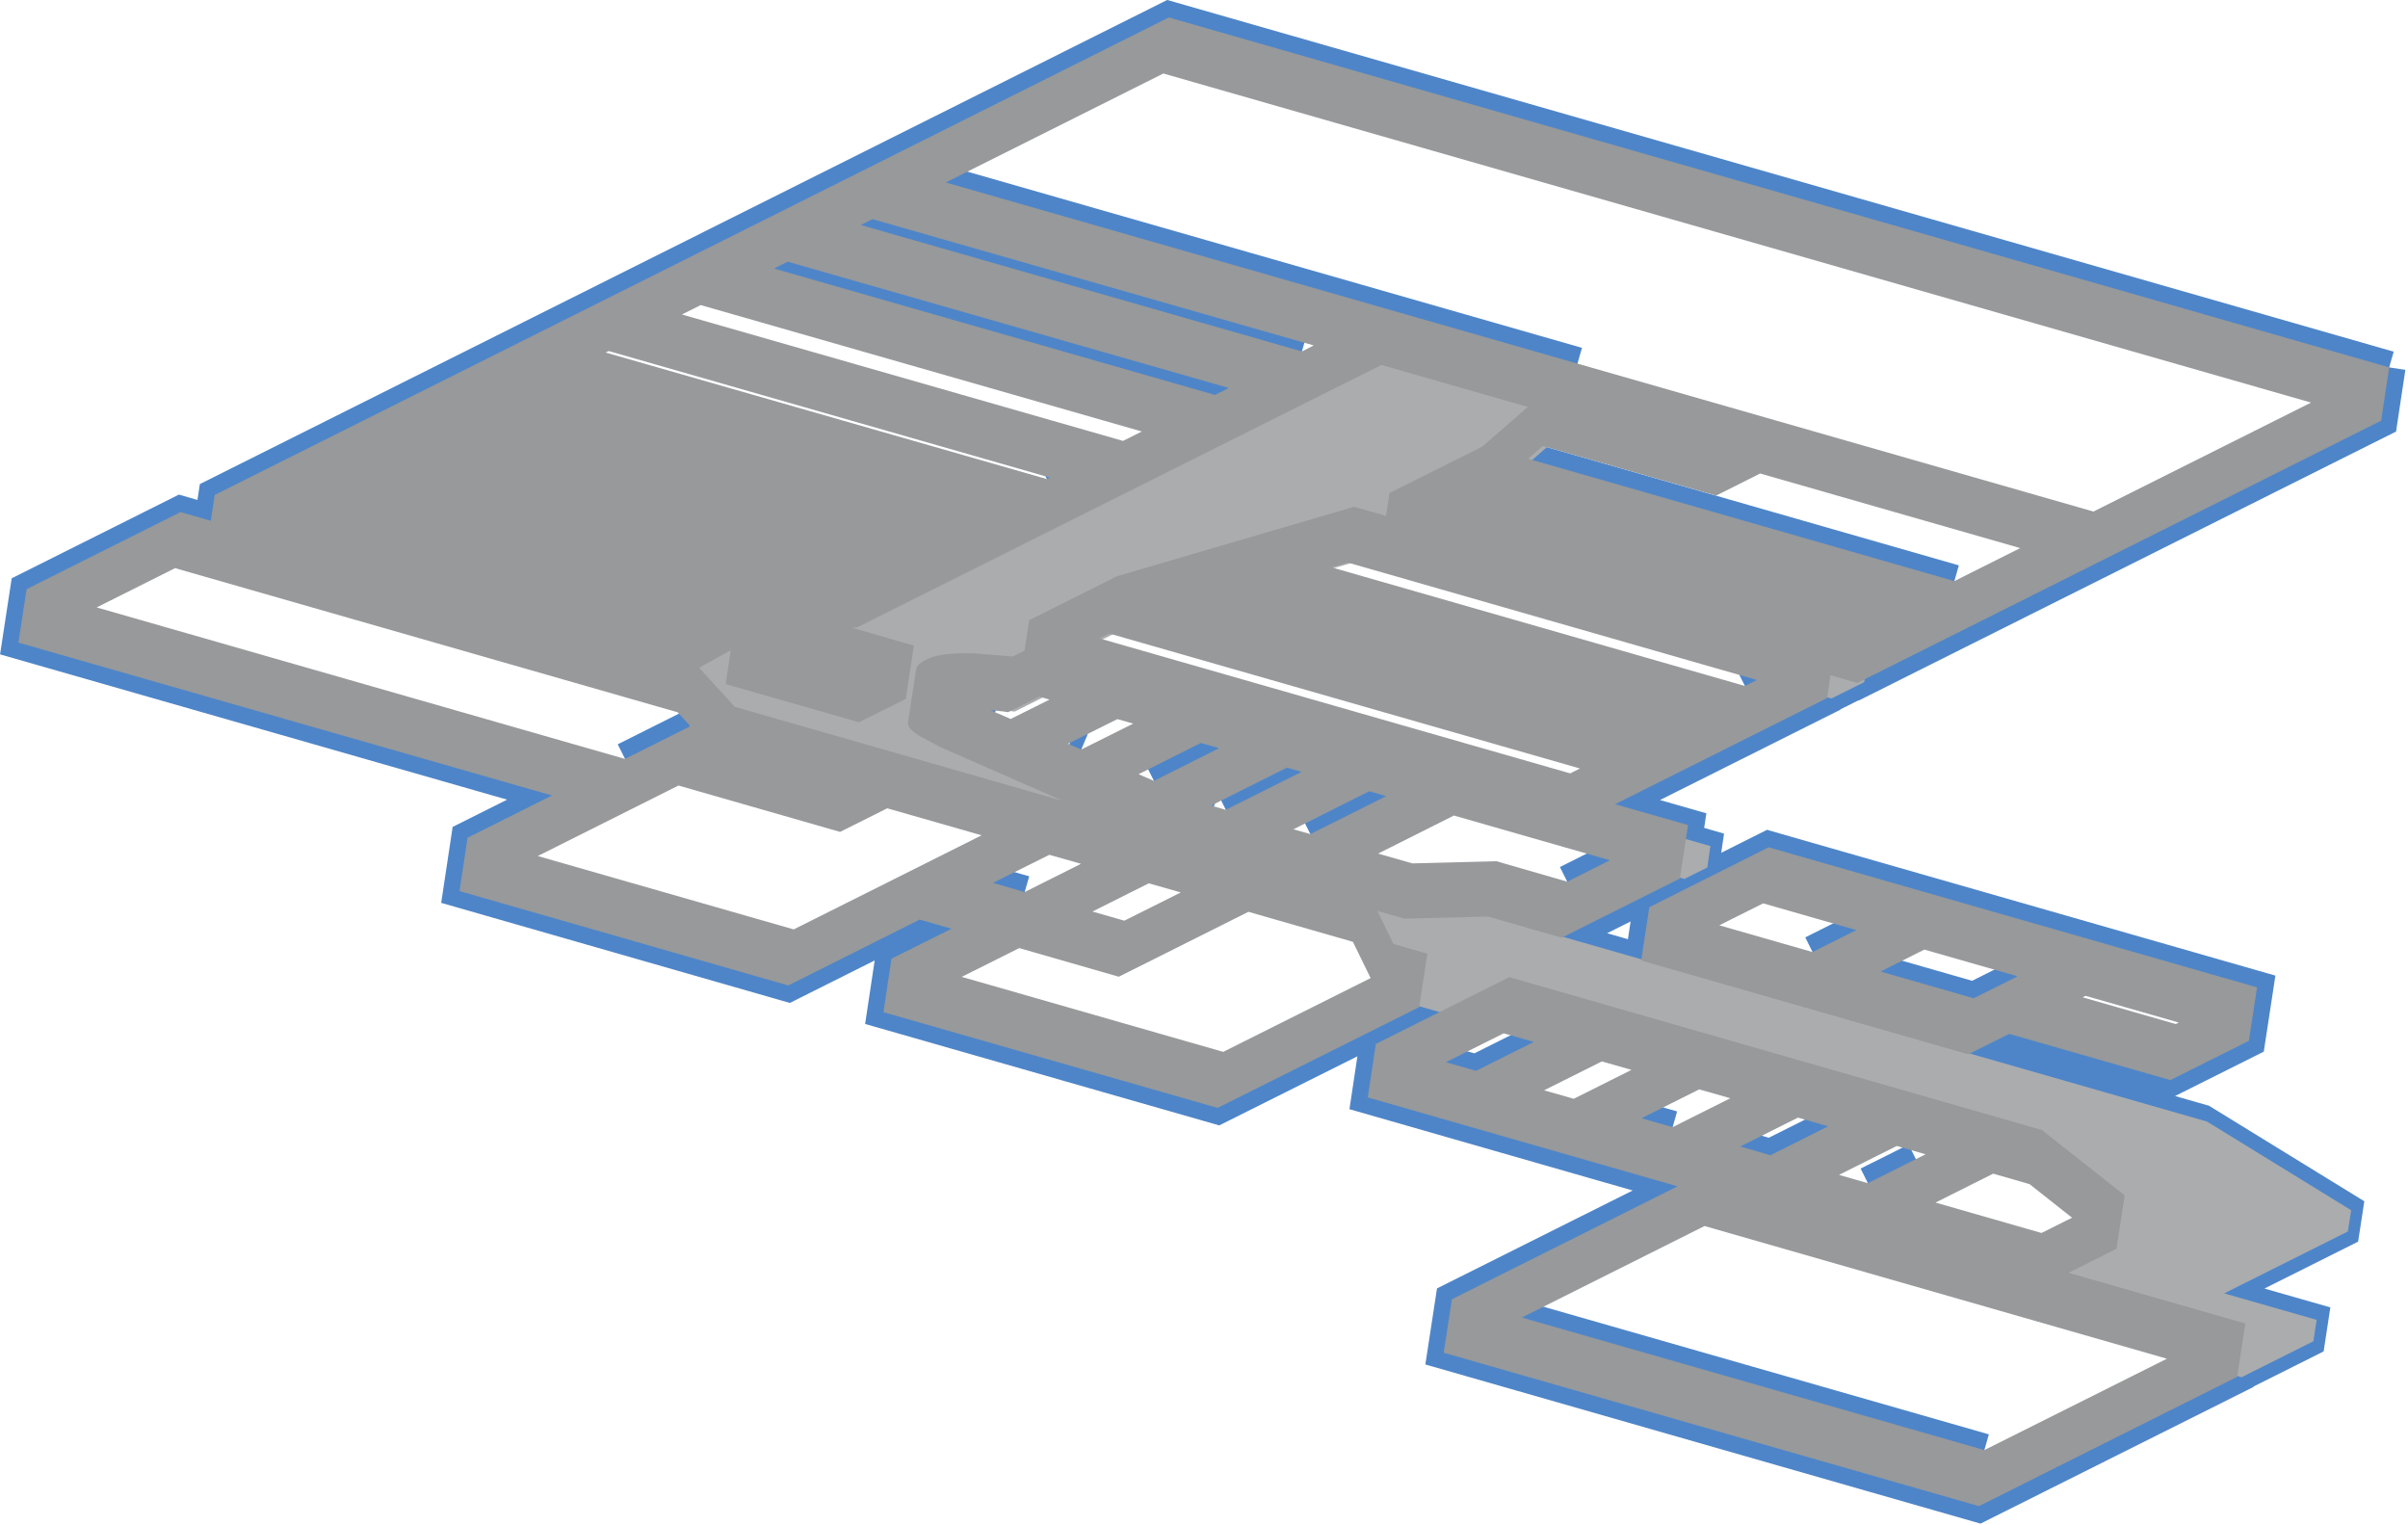 <?xml version="1.0" encoding="utf-8"?>
<svg version="1.1" id="Layer_1"
xmlns="http://www.w3.org/2000/svg"
xmlns:xlink="http://www.w3.org/1999/xlink"
xmlns:author="http://www.sothink.com"
width="883px" height="559px"
xml:space="preserve">
<g id="9" transform="matrix(1, 0, 0, 1, -110.7, -41.25)">
<path style="fill:none;stroke-width:12;stroke-linecap:butt;stroke-linejoin:miter;stroke-miterlimit:10;stroke:#4E85C8;stroke-opacity:1" d="M986.8,175.95L539.3 47.65Q364.4 135.2 189.45 222.7L188 232.2L176.9 229Q148.7 243.15 120.45 257.25L117.45 276.85L313.1 332.9L282.15 348.4L279.2 367.95L399.75 402.55L447.95 378.4L459.6 381.75L437.6 392.75L434.65 412.35L557.2 447.45L631.1 410.5L631.1 410.4L638.3 412.45L615.2 424L612.25 443.6L725.85 476.2L643.1 517.6L640.1 537.2L836.35 593.45L931.05 546.05L931.05 545.9L957.3 532.75L958.5 524.9L924.6 515.2L969.95 492.5L971.15 484.7L918.3 452.2L832.7 427.7L847.45 420.3L906.55 437.25L935.35 422.85L938.35 403.25L759.25 351.9L715.5 373.85L712.55 393.25L683.6 384.9L726.7 363.35L726.75 363.2L735.05 359.05L736.2 351.2L728.9 349.1L729.7 343.75L702.95 336.1L780.65 297.2L780.7 297.05L791.6 291.6L791.75 291.65L983.85 195.5L986.8 175.95M394.5,139.7L556.25 186.05Q558.8 184.8 561.3 183.5M495.7,216.35L494.6 216.9M507.2,316.05L502.8 314.2M554.95,336.55L555.8 336.9M557.75,315.55L533.85 327.55M619,333.15L591.2 347.05M588,324.25L560.2 338.15M750.55,292.75L754.95 290.55M791.4,382.25Q783.4 386.3 775.35 390.3M640.9,430.7L651.95 433.85L673.15 423.25M685.4,364.5L701.05 356.65M712.6,451.25L724.05 454.5M813.25,466.25L810.55 467.6L809.95 467.9L809.8 468L808.9 468.45L808.45 468.65L807.6 469.1L795.65 475.05M781.05,454.2L759.9 464.8L748.85 461.6M800.3,397.45L834.45 407.25L850.55 399.2M668.75,524.3L838.35 572.9M671.05,209.45L827.35 254.3M363.85,307.5L339.9 319.5M473.85,301.6L475.6 302.35M474.8,364.95L486.45 368.3M457.5,108.15L689.15 174.55M426.35,123.75L588.1 170.1" />
<path style="fill:#AAACAE;fill-opacity:1" d="M499.95,283.25L737.9 351.45L736.75 359.3L728.35 363.5L494.3 296.35L482.75 302.15L480.65 301.85L480.45 301.85L473.25 301.1L472.95 301.1L468.1 300.85L467.9 300.85L462.7 300.85L458.35 301.2L453.8 302.1L453.55 302.2L452.05 302.8L459.1 306.75Q462.3 308.4 482.8 317.4L556.3 348.95L629.85 370.05L653.6 376.05L920 452.45L972.85 484.95L971.65 492.75L926.3 515.45L960.2 525.15L959 533L932.65 546.2L844.9 521.05L846.1 513.2L883.05 494.7L858.7 475.45L620.75 407.2L610.75 386.65L379.3 320.3L363.05 302.5L177.4 249.25L178.6 241.4L192.05 234.7L361.2 283.2L391.25 266.65L428.45 263.3L620.95 166.9L691 187L689.8 194.85L655.2 225.05L632 236.65L795.45 283.5L794.3 291.35L782.25 297.35L607.6 247.25L521.15 272.6L499.95 283.25" />
<path style="fill:#97999B;fill-opacity:1" d="M983.85,195.5L791.75 291.65L781.95 288.8L780.65 297.2L702.95 336.1L729.7 343.75L726.7 363.35L683.35 385.05L656.45 377.3L625.7 378.05L615.75 375.2L621.7 387.35L634.1 390.9L631.1 410.5L557.2 447.45L434.65 412.35L437.6 392.75L459.6 381.75L447.95 378.4L399.75 402.55L279.2 367.95L282.15 348.4L313.1 332.9L117.45 276.85L120.45 257.25Q148.7 243.15 176.9 229L188 232.2L189.45 222.7Q364.4 135.2 539.3 47.65L986.8 175.95L983.85 195.5M740,222.95L676.45 204.75L671.05 209.45L827.35 254.3L851.5 242.2L756.15 214.85L740 222.95M754.95,290.55L604.9 247.5L598.95 249.25L750.55 292.75L754.95 290.55M685.4,364.5L701.05 356.65L643.85 340.25L616.05 354.2L628.6 357.8L659.4 357L685.4 364.5M715.5,373.85L759.25 351.9L938.35 403.25L935.35 422.85L906.55 437.25L847.45 420.3L832.45 427.8L712.5 393.4L715.5 373.85M690.05,323L517.4 273.5L513.85 275.3L686.5 324.8L690.05 323M741.15,380.5L775.35 390.3Q783.4 386.3 791.4 382.25L757.25 372.45L741.15 380.5M670.95,190.45L617.25 175.05L425.35 271.1L425.3 271.05L424.85 271.25L423.15 271.4L445.8 277.95L442.85 297.5Q434.3 301.8 425.7 306.05L376.8 292.05L378.65 279.65L367.05 286.05L380.15 300.4L500.5 334.9L455.05 314.95L455 314.9L447.85 311.05L446 309.8L444.95 308.9L444.45 308.35L444.2 308L443.75 307.1L443.65 306.2L446.65 286.6L446.65 286.75Q446.8 284.7 451 282.75Q456.05 280.45 468.05 280.8L482.05 281.95L486.4 279.8L488.1 268.65L520.2 252.55L607.25 227.05L618.95 230.4L620.25 222L654.25 205L670.95 190.45M958.15,188.85L537.3 68.2L457.5 108.15L878.35 228.8L958.15 188.85M909.65,416.15L875.45 406.35L874.4 406.9L908.55 416.7L909.65 416.15M820.45,482.15L859.3 493.3L870.5 487.7L854.95 475.4L841.6 471.55L820.45 482.15M889.8,479.5L886.8 499.1L869.25 507.9L934.05 526.5L931.05 546.05L836.35 593.45L640.1 537.2L643.1 517.6L725.85 476.2L612.25 443.6L615.2 424L664.15 399.5L859.45 455.55L889.8 479.5M850.55,399.2L816.35 389.4L800.3 397.45L834.45 407.25L850.55 399.2M905.3,539.4L735.75 490.75L668.75 524.3L838.35 572.9L905.3 539.4M733.8,440.65L712.6 451.25L724.05 454.5L745.2 443.9L733.8 440.65M759.9,464.8L781.05 454.2L770 451L748.85 461.6L759.9 464.8M795.65,475.05L816.8 464.45L806.25 461.4L785.05 472L795.65 475.05M698.1,430.4L676.9 441L687.8 444.1L708.95 433.5L698.1 430.4M673.15,423.25L662.1 420.1L640.9 430.7L651.95 433.85L673.15 423.25M561.3,183.5L399.55 137.2L394.5 139.7L556.25 186.05L561.3 183.5M592.45,167.9L430.65 121.6L426.35 123.75L588.1 170.1L592.45 167.9M332.8,170.5L494.6 216.9L495.7 216.35L333.9 169.95L332.8 170.5M360.75,156.55L522.5 202.9L529.4 199.45L367.65 153.1L360.75 156.55M359.2,302.4L174.9 249.55L146.15 263.95L339.9 319.5L363.85 307.5L359.2 302.4M476.85,302.9L481.3 304.85L495.55 297.75L491.8 296.65L480.4 302.35L477.8 302L477.7 302L476.45 301.85L476.35 301.85L474.1 301.6L473.85 301.6L476.55 302.8L476.85 302.9M418.75,346.25L359.5 329.25L307.9 355.1L401.75 382L470.65 347.5L436.05 337.6L418.75 346.25M557.75,315.55L551.05 313.65L528.2 325.1L533.85 327.55L557.75 315.55M555.8,336.9L560.2 338.15L588 324.25L582.6 322.7L554.95 336.55L555.8 336.9M520.45,304.9L502.3 313.95L507.2 316.05L526.25 306.55L520.45 304.9M495.5,354.65L474.8 364.95L486.45 368.3L507.1 357.95L495.5 354.65M523,378.8L543.7 368.45L531.95 365.1L511.3 375.45L523 378.8M612.8,331.35L585 345.3L591.2 347.05L619 333.15L612.8 331.35M568.5,375.55L520.95 399.35L484.45 388.85L463.35 399.4L559.25 426.9L613.3 399.85L606.8 386.55L568.5 375.55" />
</g>
</svg>
